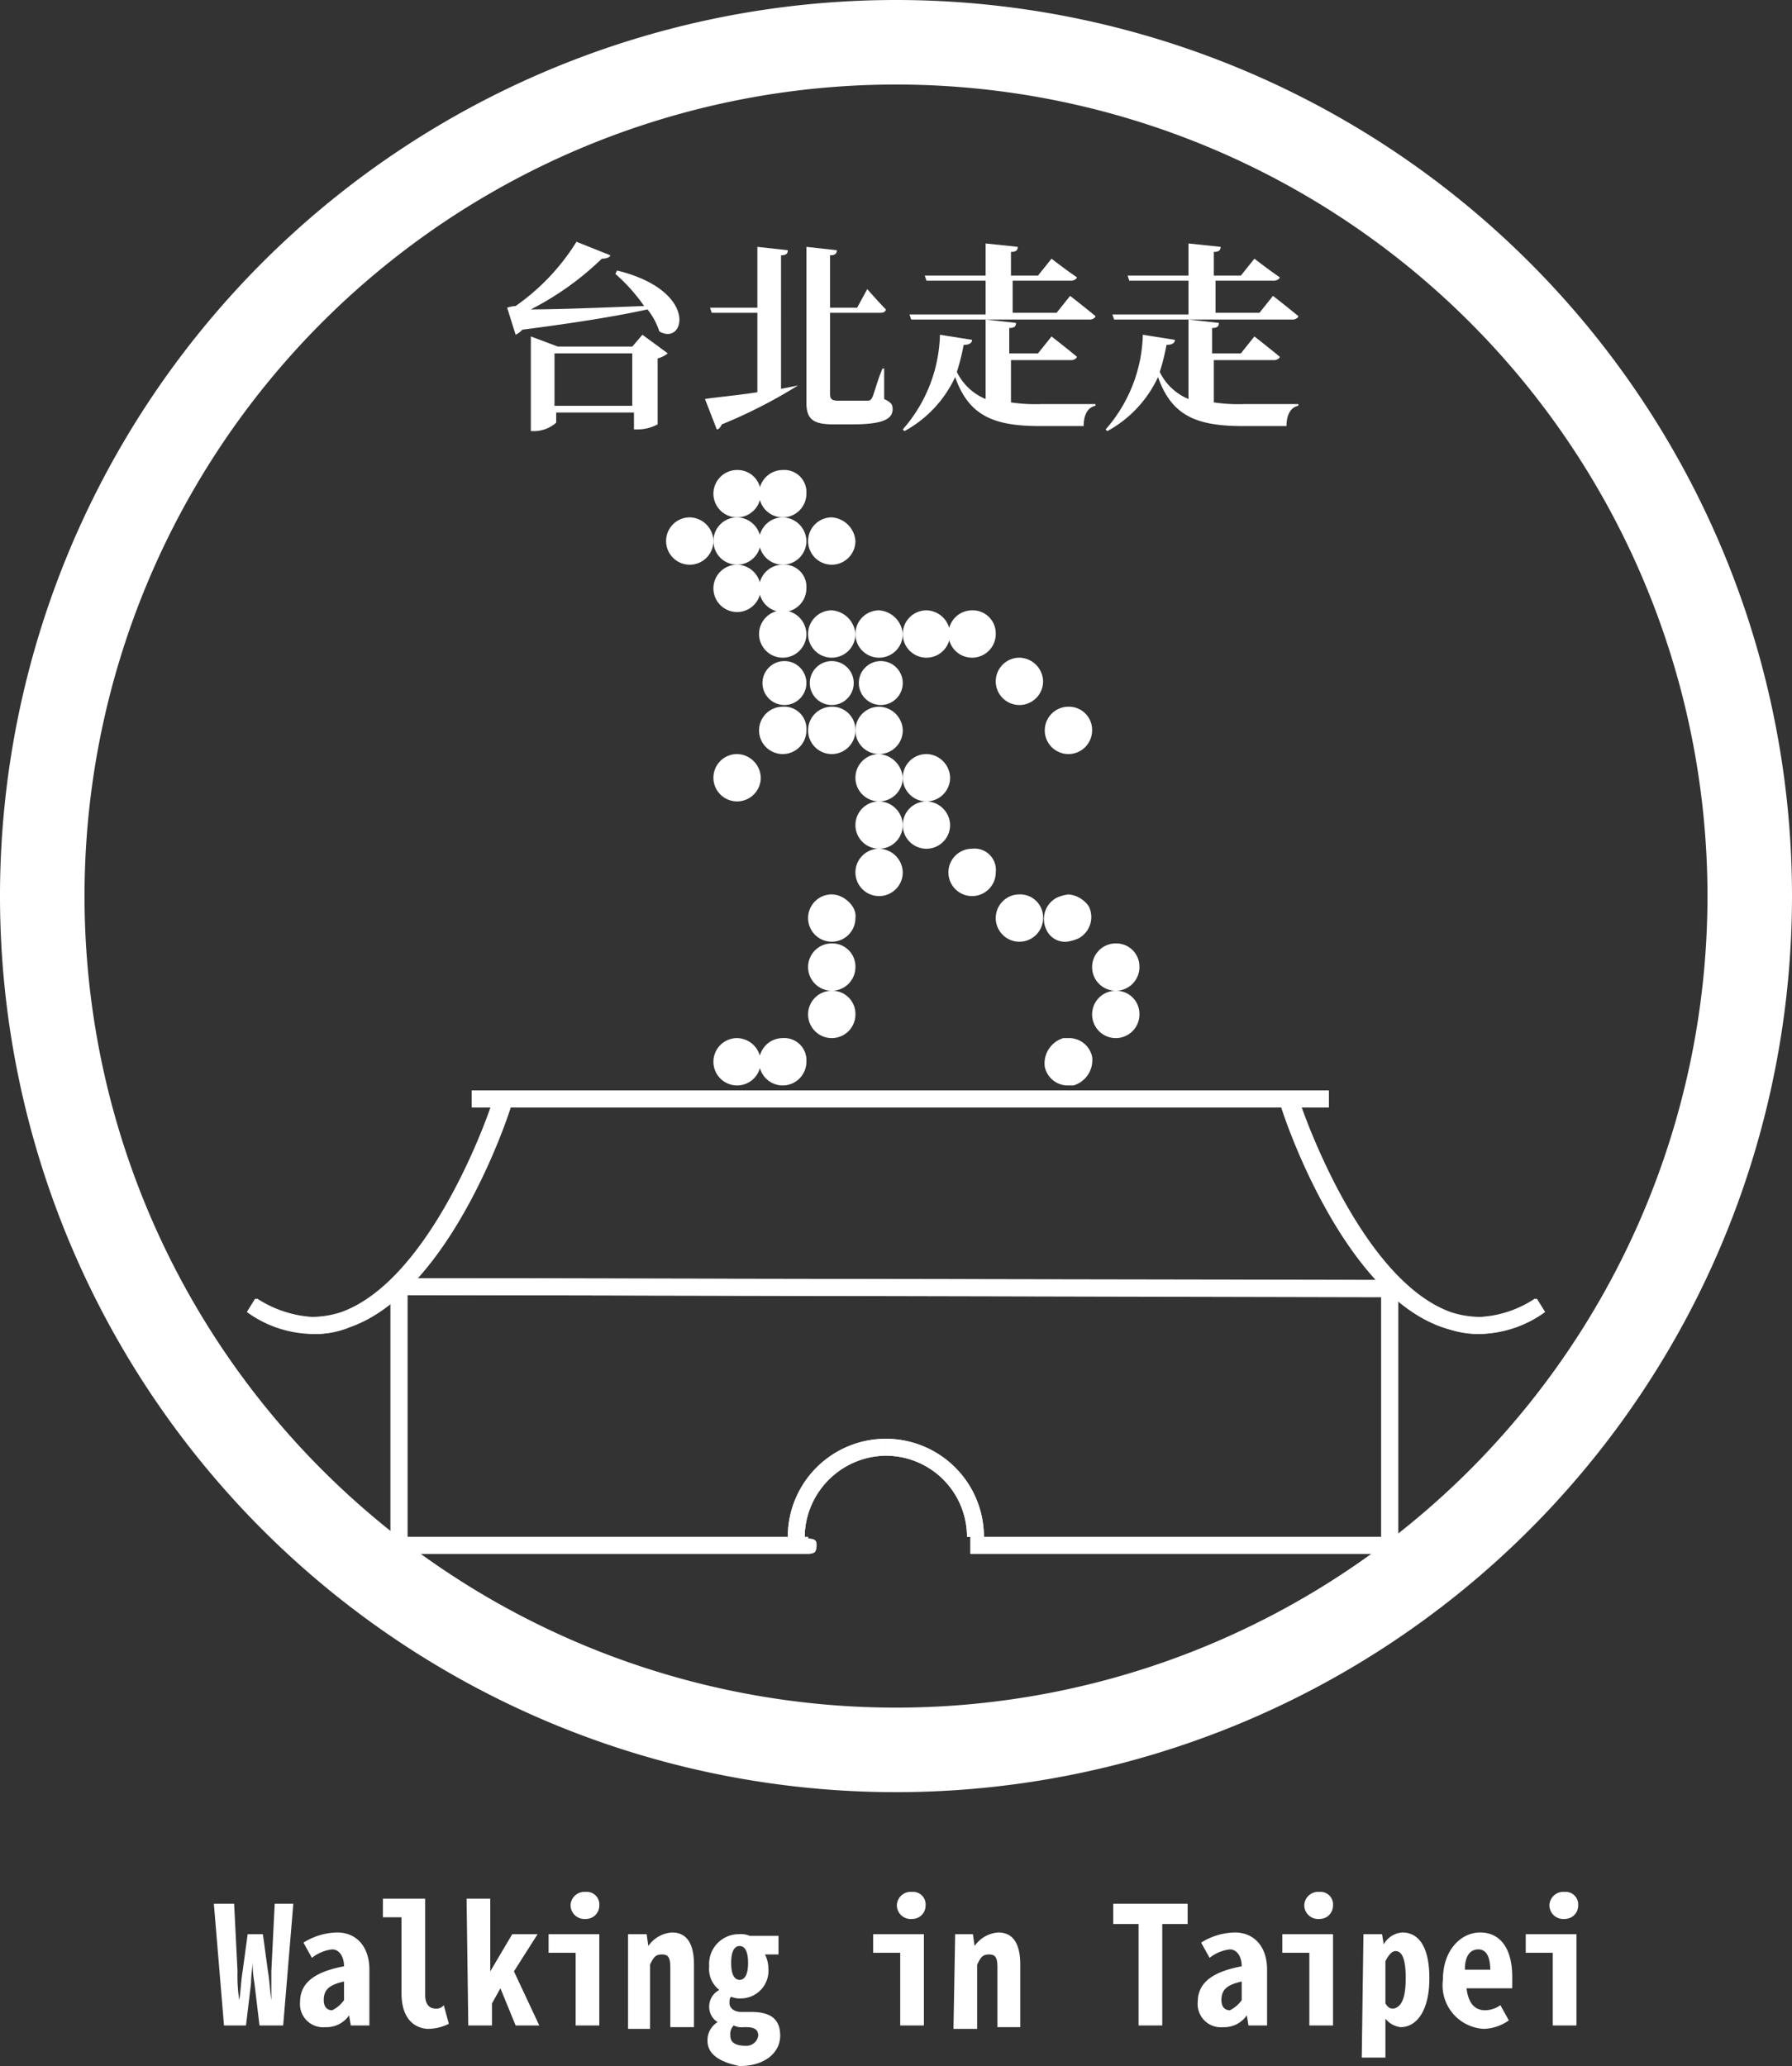<svg xmlns="http://www.w3.org/2000/svg" viewBox="0 0 106 122.2"><rect x="0" y="0" width="106" height="122.2" fill="#333333" stroke="none"/><defs><style>.cls-1{fill:#fff;}</style></defs><g id="圖層_2" data-name="圖層 2"><g id="圖層_1-2" data-name="圖層 1"><path class="cls-1" d="M36.5,16c4.9,1.2,4,4.5,2.5,3.6a4.15,4.15,0,0,0-.7-1.3c-1.8.4-4.3.8-7.4,1.2a1.38,1.38,0,0,1-.4.3L30,18.2a2,2,0,0,1,.5-.1,13,13,0,0,0,3.6-3.8l2,.8c0,.1-.2.2-.5.2a17.41,17.41,0,0,1-4.2,3c1.6,0,4.1-.1,6.7-.2a10.46,10.46,0,0,0-1.7-1.9ZM38,19.8l1.5,1.1a1.63,1.63,0,0,1-.6.3v3.9a2.54,2.54,0,0,1-1.2.3h-.2v-1H32.9V25a2,2,0,0,1-1.3.5h-.2V19.9l1.6.6h4.4ZM37.4,24V20.9H32.8V24Z"/><path class="cls-1" d="M47.2,22.8h0a29.59,29.59,0,0,1-4.5,2.3q-.15.3-.3.3l-.7-1.8c.6-.1,1.8-.2,3.1-.4V18.5H42.1l-.1-.3h2.8V14.6l1.8.2c0,.2-.1.3-.4.3V23Zm5.1.8c.4.2.5.3.5.6,0,.6-.6.9-2.4.9H49.3c-1.2,0-1.6-.3-1.6-1.3V14.6l1.8.2c0,.2-.1.3-.4.3v3.1h1.6l.6-1.1s.7.8,1.1,1.2c0,.1-.1.2-.3.2h-3v4.8c0,.3.1.4.5.4h1.7c.1,0,.2,0,.3-.2s.3-1,.6-1.7h.1v1.8Z"/><path class="cls-1" d="M59.8,23.8a9.72,9.72,0,0,0,1.8.1h3.2V24c-.5.1-.7.6-.7,1.2H61.5c-2.7,0-4.2-.6-5-2.9a7,7,0,0,1-3,3.2l-.1-.1a8.8,8.8,0,0,0,2.2-5.6l1.9.3c0,.2-.2.3-.5.3a12.44,12.44,0,0,1-.4,1.6,3.29,3.29,0,0,0,1.7,1.6V18.9l1.8.2c0,.2-.1.3-.4.3v1.5h1.7l.8-1s.9.7,1.5,1.2c0,.1-.2.2-.3.2H59.8v2.5Zm-1.5-5.3V16.6H54.8l-.1-.3h3.6V14.4l1.9.2c0,.2-.1.3-.4.3v1.4h1.6l.8-1s.9.7,1.5,1.1c0,.1-.2.2-.3.2H59.9v1.9h2.6l.8-1s.9.7,1.5,1.2c0,.1-.2.2-.3.2H53.9l-.1-.3h4.5Z"/><path class="cls-1" d="M71.8,23.8a9.72,9.72,0,0,0,1.8.1h3.2V24c-.5.1-.7.6-.7,1.2H73.5c-2.7,0-4.2-.6-5-2.9a7,7,0,0,1-3,3.2l-.1-.1a8.8,8.8,0,0,0,2.2-5.6l1.9.3c0,.2-.2.3-.5.3a12.44,12.44,0,0,1-.4,1.6,3.29,3.29,0,0,0,1.7,1.6V18.9l1.8.2c0,.2-.1.3-.4.3v1.5h1.7l.8-1s.9.7,1.5,1.2c0,.1-.2.2-.3.2H71.8v2.5Zm-1.5-5.3V16.6H66.8l-.1-.3h3.6V14.4l1.9.2c0,.2-.1.3-.4.3v1.4h1.6l.8-1s.9.7,1.5,1.1c0,.1-.2.2-.3.2H71.9v1.9h2.6l.8-1s.9.7,1.5,1.2c0,.1-.2.2-.3.2H65.9l-.1-.3h4.5Z"/><path class="cls-1" d="M12.65,112.6h1.2l.2,4a9.7,9.7,0,0,0,.1,1.7h0c.1-.6.1-1.1.2-1.7l.3-2.2h.9l.3,2.2c.1.6.1,1,.2,1.7h0v-1.7l.2-4h1.1l-.6,7.2h-1.4l-.3-2.5a6.6,6.6,0,0,1-.1-1.4h0c0,.4-.1.9-.1,1.4l-.3,2.5h-1.3Z"/><path class="cls-1" d="M17.75,118.4c0-1.2,1-1.8,2.6-2.1,0-.6-.3-1-.7-1a2.37,2.37,0,0,0-1.2.5l-.5-.9a3.86,3.86,0,0,1,2-.6c1.1,0,1.9.8,1.9,2.2v3.3h-1.1l-.1-.6h0a1.62,1.62,0,0,1-1.4.7A1.37,1.37,0,0,1,17.75,118.4Zm2.6-.1v-1.1c-.9.2-1.2.5-1.2,1.1,0,.4.2.6.5.6A1.87,1.87,0,0,0,20.35,118.3Z"/><path class="cls-1" d="M23.75,117.9v-4.5h-1.1v-1.1h2.5V118c0,.6.3.8.6.8a.55.55,0,0,0,.5-.2l.3,1.1a2.77,2.77,0,0,1-1.3.3C24.25,119.9,23.75,119.1,23.75,117.9Z"/><path class="cls-1" d="M27.55,112.3H29v4.3h0l1.3-2.2h1.5l-1.4,2.2,1.5,3.2h-1.4l-.9-2.2-.5.9v1.3h-1.4l-.1-7.5Z"/><path class="cls-1" d="M34.05,115.5h-1.6v-1.1h3v5.4h-1.4Zm-.3-2.8a.82.82,0,0,1,.9-.8.74.74,0,0,1,.8.8.79.79,0,0,1-.8.8A.82.82,0,0,1,33.75,112.7Z"/><path class="cls-1" d="M37.15,114.4h1.1l.1.7h0a1.84,1.84,0,0,1,1.4-.8c.9,0,1.3.7,1.3,1.9v3.7h-1.4v-3.5c0-.6-.1-.8-.5-.8s-.5.2-.7.6V120h-1.3v-5.6Z"/><path class="cls-1" d="M41.85,120.7a1.25,1.25,0,0,1,.6-1.1h0a1.05,1.05,0,0,1-.5-.9,1.1,1.1,0,0,1,.6-1h0a1.56,1.56,0,0,1-.6-1.4,1.76,1.76,0,0,1,1.8-1.9,1.27,1.27,0,0,1,.6.1h1.7v1.1h-.8a1.88,1.88,0,0,1,.2.8,1.64,1.64,0,0,1-1.6,1.8,1.27,1.27,0,0,1-.6-.1c-.1.1-.1.2-.1.4s.2.5.7.5h.6c1.1,0,1.7.4,1.7,1.4s-.9,1.8-2.4,1.8C42.75,122,41.85,121.6,41.85,120.7Zm3-.3c0-.4-.3-.5-.7-.5H44a1.08,1.08,0,0,1-.6-.1.73.73,0,0,0-.2.6q0,.6.9.6A.7.7,0,0,0,44.85,120.4Zm-.6-4.3c0-.7-.2-1-.5-1s-.5.3-.5,1,.2,1,.5,1S44.25,116.8,44.25,116.1Z"/><path class="cls-1" d="M53.25,115.5h-1.6v-1.1h3v5.4h-1.4Zm-.2-2.8a.82.82,0,0,1,.9-.8.74.74,0,0,1,.8.8.79.79,0,0,1-.8.8A.82.82,0,0,1,53.05,112.7Z"/><path class="cls-1" d="M56.45,114.4h1.1l.1.7h0a1.84,1.84,0,0,1,1.4-.8c.9,0,1.3.7,1.3,1.9v3.7H59v-3.5c0-.6-.1-.8-.5-.8s-.5.2-.7.6V120h-1.4l.1-5.6Z"/><path class="cls-1" d="M67.35,113.8h-1.5v-1.2h4.4v1.2h-1.5v6h-1.4Z"/><path class="cls-1" d="M70.85,118.4c0-1.2,1-1.8,2.6-2.1,0-.6-.3-1-.7-1a2.37,2.37,0,0,0-1.2.5l-.5-.9a3.86,3.86,0,0,1,2-.6c1.1,0,1.9.8,1.9,2.2v3.3h-1.1l-.1-.6h0a1.62,1.62,0,0,1-1.4.7A1.37,1.37,0,0,1,70.85,118.4Zm2.6-.1v-1.1c-.9.2-1.2.5-1.2,1.1,0,.4.2.6.5.6A1.87,1.87,0,0,0,73.45,118.3Z"/><path class="cls-1" d="M77.45,115.5h-1.6v-1.1h3v5.4h-1.4Zm-.3-2.8a.82.82,0,0,1,.9-.8.74.74,0,0,1,.8.8.79.79,0,0,1-.8.8A.82.82,0,0,1,77.15,112.7Z"/><path class="cls-1" d="M80.65,114.4h1.1l.1.6h0a1.36,1.36,0,0,1,1.1-.7c1,0,1.6.9,1.6,2.7,0,2-.8,2.9-1.7,2.9a1.38,1.38,0,0,1-.9-.5v2.3h-1.4l.1-7.3Zm2.5,2.6c0-1.1-.2-1.6-.6-1.6q-.3,0-.6.6v2.5c.2.3.3.3.5.3C82.85,118.7,83.15,118.3,83.15,117Z"/><path class="cls-1" d="M85.35,117.1c0-1.8,1.1-2.8,2.2-2.8,1.3,0,1.9,1.1,1.9,2.6v.7h-2.7c.1.9.5,1.3,1.1,1.3a1.61,1.61,0,0,0,.9-.3l.5.9a2.69,2.69,0,0,1-1.5.5A2.58,2.58,0,0,1,85.35,117.1Zm2.8-.6c0-.7-.2-1.2-.7-1.2s-.8.4-.8,1.2Z"/><path class="cls-1" d="M91.85,115.5h-1.6v-1.1h3v5.4h-1.4Zm-.2-2.8a.82.82,0,0,1,.9-.8.74.74,0,0,1,.8.8.79.79,0,0,1-.8.8A.82.82,0,0,1,91.65,112.7Z"/><path class="cls-1" d="M53,5A48,48,0,1,1,5,53,48,48,0,0,1,53,5m0-5a53,53,0,1,0,53,53A53,53,0,0,0,53,0Z"/><rect class="cls-1" x="57.4" y="90.9" width="25.2" height="1"/><polygon class="cls-1" points="82.7 90.9 57.4 90.9 57.4 91.9 82.7 91.9 82.7 90.9"/><path class="cls-1" d="M47.2,91.9H23.9v-1H47.8V91c.5.1.5.2.5.4a.47.47,0,0,1-.5.5h-.6Z"/><path class="cls-1" d="M45.1,90.9H23.9v1H47.8c.4,0,.5-.1.5-.5,0-.2,0-.4-.5-.4v-.1H45.1Z"/><rect class="cls-1" x="27.9" y="64.5" width="50.7" height="1"/><polygon class="cls-1" points="78.6 64.5 27.9 64.5 27.9 65.5 78.6 65.5 78.6 64.5"/><rect class="cls-1" x="52.33" y="46.97" width="1" height="58.4" transform="translate(-23.46 128.82) rotate(-89.87)"/><polygon class="cls-1" points="23.7 75.6 23.6 76.6 82.1 76.7 82.1 75.7 23.7 75.6"/><path class="cls-1" d="M18.5,78.9a6.74,6.74,0,0,1-3.9-1.3l.5-.8a5.6,5.6,0,0,0,5.1.8c5.5-2,9-12.5,9-12.7l1,.3c-.1.5-3.6,11.2-9.6,13.3A5.22,5.22,0,0,1,18.5,78.9Z"/><path class="cls-1" d="M29.3,64.9c0,.1-3.5,10.7-9,12.7a5.55,5.55,0,0,1-1.7.3,6.79,6.79,0,0,1-3.4-1.1l-.5.8a7.55,7.55,0,0,0,3.9,1.3,5.22,5.22,0,0,0,2.1-.4c6-2.1,9.5-12.8,9.6-13.3l-1-.3Z"/><path class="cls-1" d="M87.5,78.9a5.22,5.22,0,0,1-2.1-.4c-6-2.1-9.5-12.8-9.6-13.3l1-.3c0,.1,3.5,10.7,9,12.7a5.6,5.6,0,0,0,5.1-.8l.5.8A6.74,6.74,0,0,1,87.5,78.9Z"/><path class="cls-1" d="M76.7,64.9l-1,.3c.1.5,3.6,11.2,9.6,13.3a7.79,7.79,0,0,0,2.1.4,6.74,6.74,0,0,0,3.9-1.3l-.5-.8a6.5,6.5,0,0,1-3.4,1.1,4.67,4.67,0,0,1-1.7-.3c-5.5-2-8.9-12.6-9-12.7Z"/><rect class="cls-1" x="23.1" y="75.9" width="1" height="16.1"/><polygon class="cls-1" points="24.1 75.9 23.1 75.9 23.1 92 24.1 92 24.1 75.9"/><rect class="cls-1" x="81.7" y="75.9" width="1" height="15.1"/><polygon class="cls-1" points="82.7 75.9 81.7 75.9 81.7 90.9 82.7 90.9 82.7 75.9"/><path class="cls-1" d="M47.6,90.9h-1a5.8,5.8,0,0,1,5.8-5.8v1A4.87,4.87,0,0,0,47.6,90.9Z"/><path class="cls-1" d="M52.4,85.1a5.8,5.8,0,0,0-5.8,5.8h1a4.8,4.8,0,0,1,4.8-4.8v-1Z"/><path class="cls-1" d="M58.2,90.9h-1a4.8,4.8,0,0,0-4.8-4.8v-1A5.8,5.8,0,0,1,58.2,90.9Z"/><path class="cls-1" d="M52.4,85.1v1a4.8,4.8,0,0,1,4.8,4.8h1a5.8,5.8,0,0,0-5.8-5.8Z"/><path class="cls-1" d="M43.6,30a.8.8,0,1,1,.8-.8A.74.74,0,0,1,43.6,30Z"/><path class="cls-1" d="M43.6,28.8a.3.3,0,1,1-.3.3.32.32,0,0,1,.3-.3m0-1A1.4,1.4,0,1,0,45,29.2a1.37,1.37,0,0,0-1.4-1.4Z"/><path class="cls-1" d="M46.3,30a.8.8,0,1,1,.8-.8C47.2,29.7,46.9,30,46.3,30Z"/><path class="cls-1" d="M46.3,28.8a.3.3,0,1,1-.3.3.45.45,0,0,1,.3-.3m0-1a1.4,1.4,0,1,0,1.4,1.4,1.31,1.31,0,0,0-1.4-1.4Z"/><path class="cls-1" d="M43.6,35.6a.8.8,0,1,1,.8-.8A.79.79,0,0,1,43.6,35.6Z"/><path class="cls-1" d="M43.6,34.5a.3.3,0,1,1-.3.3.27.27,0,0,1,.3-.3m0-1.1A1.4,1.4,0,1,0,45,34.8a1.43,1.43,0,0,0-1.4-1.4Z"/><path class="cls-1" d="M46.3,35.6a.8.8,0,1,1,.8-.8C47.2,35.2,46.9,35.6,46.3,35.6Z"/><path class="cls-1" d="M46.3,34.5a.3.3,0,1,1-.3.3q.15-.3.3-.3m0-1.1a1.4,1.4,0,1,0,1.4,1.4,1.31,1.31,0,0,0-1.4-1.4Z"/><path class="cls-1" d="M46.3,44a.8.8,0,1,1,.8-.8C47.2,43.7,46.9,44,46.3,44Z"/><path class="cls-1" d="M46.3,42.8a.3.3,0,1,1-.3.3.45.45,0,0,1,.3-.3m0-1a1.4,1.4,0,1,0,1.4,1.4,1.31,1.31,0,0,0-1.4-1.4Z"/><path class="cls-1" d="M49.2,44a.8.8,0,1,1,.8-.8A.79.79,0,0,1,49.2,44Z"/><path class="cls-1" d="M49.2,42.8a.3.3,0,1,1-.3.3.45.45,0,0,1,.3-.3m0-1a1.4,1.4,0,1,0,1.4,1.4,1.37,1.37,0,0,0-1.4-1.4Z"/><path class="cls-1" d="M52,44a.8.8,0,0,1,0-1.6.86.86,0,0,1,.8.8A.79.79,0,0,1,52,44Z"/><path class="cls-1" d="M52,42.8a.3.3,0,1,1-.3.3.45.45,0,0,1,.3-.3m0-1a1.4,1.4,0,1,0,1.4,1.4A1.43,1.43,0,0,0,52,41.8Z"/><path class="cls-1" d="M46.3,38.4a.8.8,0,1,1,.8-.8C47.2,38,46.9,38.4,46.3,38.4Z"/><path class="cls-1" d="M46.3,37.3a.3.3,0,1,1-.3.3q.15-.3.3-.3m0-1.2a1.4,1.4,0,1,0,1.4,1.4,1.43,1.43,0,0,0-1.4-1.4Z"/><path class="cls-1" d="M49.2,38.4a.8.8,0,1,1,.8-.8A.86.86,0,0,1,49.2,38.4Z"/><path class="cls-1" d="M49.2,37.3a.3.3,0,1,1-.3.3c-.1-.2.2-.3.3-.3m0-1.2a1.4,1.4,0,1,0,1.4,1.4,1.51,1.51,0,0,0-1.4-1.4Z"/><path class="cls-1" d="M52,38.4a.8.8,0,1,1,0-1.6.8.8,0,1,1,0,1.6Z"/><path class="cls-1" d="M52,37.3a.3.3,0,1,1-.3.3.32.32,0,0,1,.3-.3m0-1.2a1.4,1.4,0,1,0,1.4,1.4A1.51,1.51,0,0,0,52,36.1Z"/><path class="cls-1" d="M54.8,38.4a.8.8,0,1,1,.8-.8C55.7,38,55.2,38.4,54.8,38.4Z"/><path class="cls-1" d="M54.8,37.3a.3.3,0,1,1-.3.3c0-.2,0-.3.3-.3m0-1.2a1.4,1.4,0,1,0,1.4,1.4,1.43,1.43,0,0,0-1.4-1.4Z"/><path class="cls-1" d="M57.5,38.4a.8.8,0,1,1,.8-.8C58.5,38,58.1,38.4,57.5,38.4Z"/><path class="cls-1" d="M57.5,37.3a.3.3,0,1,1-.3.3c.2-.2.2-.3.3-.3m0-1.2a1.4,1.4,0,1,0,1.4,1.4,1.36,1.36,0,0,0-1.4-1.4Z"/><path class="cls-1" d="M43.6,63.6a.8.8,0,1,1,.8-.8A.79.79,0,0,1,43.6,63.6Z"/><path class="cls-1" d="M43.6,62.5a.32.32,0,0,1,.3.3.45.45,0,0,1-.3.3.32.32,0,0,1-.3-.3.27.27,0,0,1,.3-.3m0-1.1A1.4,1.4,0,1,0,45,62.8a1.43,1.43,0,0,0-1.4-1.4Z"/><circle class="cls-1" cx="46.3" cy="62.8" r="0.8"/><path class="cls-1" d="M46.3,62.5a.32.32,0,0,1,.3.3.45.45,0,0,1-.3.3.32.32,0,0,1-.3-.3q.15-.3.3-.3m0-1.1a1.4,1.4,0,1,0,1.4,1.4,1.31,1.31,0,0,0-1.4-1.4Z"/><path class="cls-1" d="M49.2,60.8A.8.8,0,1,1,50,60,.79.79,0,0,1,49.2,60.8Z"/><path class="cls-1" d="M49.2,59.7a.3.3,0,1,1-.3.3.45.45,0,0,1,.3-.3m0-1.1A1.4,1.4,0,1,0,50.6,60a1.37,1.37,0,0,0-1.4-1.4Z"/><path class="cls-1" d="M49.2,58a.8.8,0,1,1,.8-.8A.79.79,0,0,1,49.2,58Z"/><path class="cls-1" d="M49.2,56.9a.3.3,0,1,1-.3.3c-.1-.1.2-.3.3-.3m0-1.1a1.4,1.4,0,1,0,1.4,1.4,1.37,1.37,0,0,0-1.4-1.4Z"/><path class="cls-1" d="M49.2,55.3a.8.8,0,1,1,.8-.8A1,1,0,0,1,49.2,55.3Z"/><path class="cls-1" d="M49.2,54.1a.3.3,0,1,1-.3.3c-.1-.1.2-.3.3-.3m0-1.2a1.4,1.4,0,1,0,1.4,1.4c.1-.7-.7-1.4-1.4-1.4Z"/><path class="cls-1" d="M63.2,63.6a.76.76,0,0,1-.8-.7.82.82,0,0,1,.7-1h.2a.76.76,0,0,1,.8.7c.1.2,0,.4-.1.7a.55.55,0,0,1-.5.3Z"/><path class="cls-1" d="M63.2,62.5a.22.22,0,0,1,.2.2c0,.1-.1.3-.2.3h-.1a.22.22,0,0,1-.2-.2q-.15-.15.3-.3h0m0-1.1h-.3a1.56,1.56,0,0,0-1.1,1.7,1.39,1.39,0,0,0,1.4,1.1h.3a1.56,1.56,0,0,0,1.1-1.7,1.39,1.39,0,0,0-1.4-1.1Z"/><path class="cls-1" d="M66,60.8a.8.8,0,1,1,.8-.8A.74.74,0,0,1,66,60.8Z"/><path class="cls-1" d="M66,59.7a.3.3,0,1,1-.3.3.27.27,0,0,1,.3-.3m0-1.1A1.4,1.4,0,1,0,67.4,60,1.37,1.37,0,0,0,66,58.6Z"/><path class="cls-1" d="M66,58a.8.8,0,1,1,.8-.8A.74.74,0,0,1,66,58Z"/><path class="cls-1" d="M66,56.9a.3.3,0,1,1-.3.3.32.32,0,0,1,.3-.3m0-1.1a1.4,1.4,0,1,0,1.4,1.4A1.37,1.37,0,0,0,66,55.8Z"/><path class="cls-1" d="M63.2,55.3a.75.75,0,0,1-.7-.5.82.82,0,0,1-.1-.7,1,1,0,0,1,.4-.5c.1-.1.2-.1.4-.1a.84.84,0,0,1,.7.4.82.82,0,0,1,.1.7,1,1,0,0,1-.4.5A.76.76,0,0,1,63.2,55.3Z"/><path class="cls-1" d="M63.2,54.1a.22.22,0,0,1,.2.2.14.14,0,0,1,0,.2s-.1.2-.2.2H63a.22.22,0,0,1-.2-.2c-.1-.2,0-.3.2-.4h.2m0-1.2a2.54,2.54,0,0,0-.7.2,1.43,1.43,0,0,0-.6,1.9,1.21,1.21,0,0,0,1.2.7,2.54,2.54,0,0,0,.7-.2,1.43,1.43,0,0,0,.6-1.9,1.64,1.64,0,0,0-1.2-.7Z"/><path class="cls-1" d="M57.5,52.4a.8.8,0,1,1,.8-.8C58.5,52,58.1,52.4,57.5,52.4Z"/><path class="cls-1" d="M57.5,51.3a.3.3,0,1,1-.3.3c.2-.1.2-.3.3-.3m0-1.1a1.4,1.4,0,1,0,1.4,1.4,1.26,1.26,0,0,0-1.4-1.4Z"/><path class="cls-1" d="M54.8,49.6a.8.8,0,1,1,.8-.8C55.7,49.2,55.2,49.6,54.8,49.6Z"/><path class="cls-1" d="M54.8,48.5a.3.3,0,1,1-.3.3c0-.2,0-.3.3-.3m0-1.1a1.4,1.4,0,1,0,1.4,1.4,1.43,1.43,0,0,0-1.4-1.4Z"/><path class="cls-1" d="M54.8,46.8a.8.8,0,1,1,.8-.8C55.7,46.5,55.2,46.8,54.8,46.8Z"/><path class="cls-1" d="M54.8,45.7a.3.3,0,1,1-.3.3c0-.2,0-.3.3-.3m0-1.1A1.4,1.4,0,1,0,56.2,46a1.43,1.43,0,0,0-1.4-1.4Z"/><path class="cls-1" d="M52,49.6A.8.8,0,0,1,52,48a.8.8,0,0,1,0,1.6Z"/><path class="cls-1" d="M52,48.5a.3.3,0,1,1-.3.3.32.32,0,0,1,.3-.3m0-1.1a1.4,1.4,0,1,0,1.4,1.4A1.43,1.43,0,0,0,52,47.4Z"/><circle class="cls-1" cx="52" cy="46" r="0.8"/><path class="cls-1" d="M52,45.7a.3.3,0,1,1-.3.3.32.32,0,0,1,.3-.3m0-1.1A1.4,1.4,0,1,0,53.4,46,1.51,1.51,0,0,0,52,44.6Z"/><path class="cls-1" d="M52,52.4a.8.8,0,1,1,0-1.6.8.8,0,1,1,0,1.6Z"/><path class="cls-1" d="M52,51.3a.3.3,0,1,1-.3.3.45.45,0,0,1,.3-.3m0-1.1a1.4,1.4,0,1,0,1.4,1.4A1.43,1.43,0,0,0,52,50.2Z"/><path class="cls-1" d="M60.3,55.3a.8.8,0,1,1,.8-.8C61.2,54.8,60.8,55.3,60.3,55.3Z"/><path class="cls-1" d="M60.3,54.1a.3.3,0,1,1-.3.3c.2-.2.2-.3.3-.3m0-1.2a1.4,1.4,0,1,0,1.4,1.4,1.36,1.36,0,0,0-1.4-1.4Z"/><circle class="cls-1" cx="60.3" cy="40.4" r="0.8"/><path class="cls-1" d="M60.3,40.1a.3.3,0,1,1-.3.3.45.45,0,0,1,.3-.3m0-1.2a1.4,1.4,0,1,0,1.4,1.4,1.43,1.43,0,0,0-1.4-1.4Z"/><path class="cls-1" d="M43.6,46.8a.8.8,0,1,1,.8-.8A.74.74,0,0,1,43.6,46.8Z"/><path class="cls-1" d="M43.6,45.7a.3.3,0,1,1-.3.3.27.27,0,0,1,.3-.3m0-1.1A1.4,1.4,0,1,0,45,46a1.43,1.43,0,0,0-1.4-1.4Z"/><path class="cls-1" d="M63.2,44a.8.8,0,1,1,.8-.8A.74.74,0,0,1,63.2,44Z"/><path class="cls-1" d="M63.2,42.8a.3.3,0,1,1-.3.3.45.45,0,0,1,.3-.3m0-1a1.4,1.4,0,1,0,1.4,1.4,1.37,1.37,0,0,0-1.4-1.4Z"/><path class="cls-1" d="M40.8,32.8A.79.79,0,0,1,40,32a.86.86,0,0,1,.8-.8.79.79,0,0,1,.8.8A.86.86,0,0,1,40.8,32.8Z"/><path class="cls-1" d="M40.8,31.7a.3.3,0,1,1-.3.3c0-.2,0-.3.3-.3m0-1.1A1.4,1.4,0,1,0,42.2,32a1.43,1.43,0,0,0-1.4-1.4Z"/><path class="cls-1" d="M43.6,32.8a.79.79,0,0,1-.8-.8.86.86,0,0,1,.8-.8.8.8,0,0,1,0,1.6Z"/><path class="cls-1" d="M43.6,31.7a.3.3,0,1,1-.3.3.27.27,0,0,1,.3-.3m0-1.1A1.4,1.4,0,1,0,45,32a1.43,1.43,0,0,0-1.4-1.4Z"/><circle class="cls-1" cx="46.3" cy="32" r="0.8"/><path class="cls-1" d="M46.3,31.7a.3.3,0,1,1-.3.3q.15-.3.3-.3m0-1.1A1.4,1.4,0,1,0,47.7,32a1.43,1.43,0,0,0-1.4-1.4Z"/><path class="cls-1" d="M49.2,32.8a.79.79,0,0,1-.8-.8.86.86,0,0,1,.8-.8.79.79,0,0,1,.8.8A.86.86,0,0,1,49.2,32.8Z"/><path class="cls-1" d="M49.2,31.7a.3.3,0,1,1-.3.3c-.1-.2.2-.3.3-.3m0-1.1A1.4,1.4,0,1,0,50.6,32a1.51,1.51,0,0,0-1.4-1.4Z"/><circle class="cls-1" cx="49.1" cy="32" r="0.7"/><circle class="cls-1" cx="46.4" cy="37.5" r="0.6"/><circle class="cls-1" cx="49.2" cy="37.5" r="0.6"/><ellipse class="cls-1" cx="52.2" cy="37.8" rx="0.8" ry="0.7"/><ellipse class="cls-1" cx="54.6" cy="37.8" rx="0.4" ry="0.7"/><ellipse class="cls-1" cx="57.5" cy="37.9" rx="0.7" ry="0.8"/><ellipse class="cls-1" cx="60.4" cy="40.6" rx="0.6" ry="0.7"/><circle class="cls-1" cx="63.4" cy="43.1" r="0.5"/><circle class="cls-1" cx="52.1" cy="40.4" r="1.3"/><circle class="cls-1" cx="49.2" cy="40.4" r="1.3"/><circle class="cls-1" cx="46.4" cy="40.4" r="1.3"/><ellipse class="cls-1" cx="52.1" cy="43.2" rx="0.7" ry="0.6"/><circle class="cls-1" cx="49.3" cy="43.2" r="0.7"/><circle class="cls-1" cx="46.4" cy="43.3" r="0.7"/><circle class="cls-1" cx="43.6" cy="46.2" r="0.7"/><ellipse class="cls-1" cx="52" cy="46.2" rx="0.6" ry="0.7"/><circle class="cls-1" cx="54.9" cy="46.3" r="0.7"/><ellipse class="cls-1" cx="54.85" cy="48.59" rx="0.6" ry="0.8" transform="matrix(0.58, -0.82, 0.82, 0.58, -16.5, 65.27)"/><ellipse class="cls-1" cx="52.1" cy="48.8" rx="0.7" ry="0.3"/><ellipse class="cls-1" cx="52.1" cy="51.6" rx="0.4" ry="0.8"/><circle class="cls-1" cx="57.5" cy="51.8" r="0.7"/><circle class="cls-1" cx="49.2" cy="54.6" r="0.6"/><circle class="cls-1" cx="49.2" cy="57.6" r="0.7"/><circle class="cls-1" cx="49.2" cy="60.2" r="0.7"/><circle class="cls-1" cx="46.3" cy="62.8" r="0.6"/><ellipse class="cls-1" cx="43.6" cy="62.8" rx="0.6" ry="0.7"/><ellipse class="cls-1" cx="60.3" cy="54.4" rx="0.8" ry="0.7"/><circle class="cls-1" cx="63.1" cy="54.4" r="0.7"/><ellipse class="cls-1" cx="66.1" cy="57.3" rx="0.7" ry="0.3"/><circle class="cls-1" cx="66" cy="60.2" r="0.8"/><circle class="cls-1" cx="62.9" cy="62.8" r="0.6"/></g></g></svg>